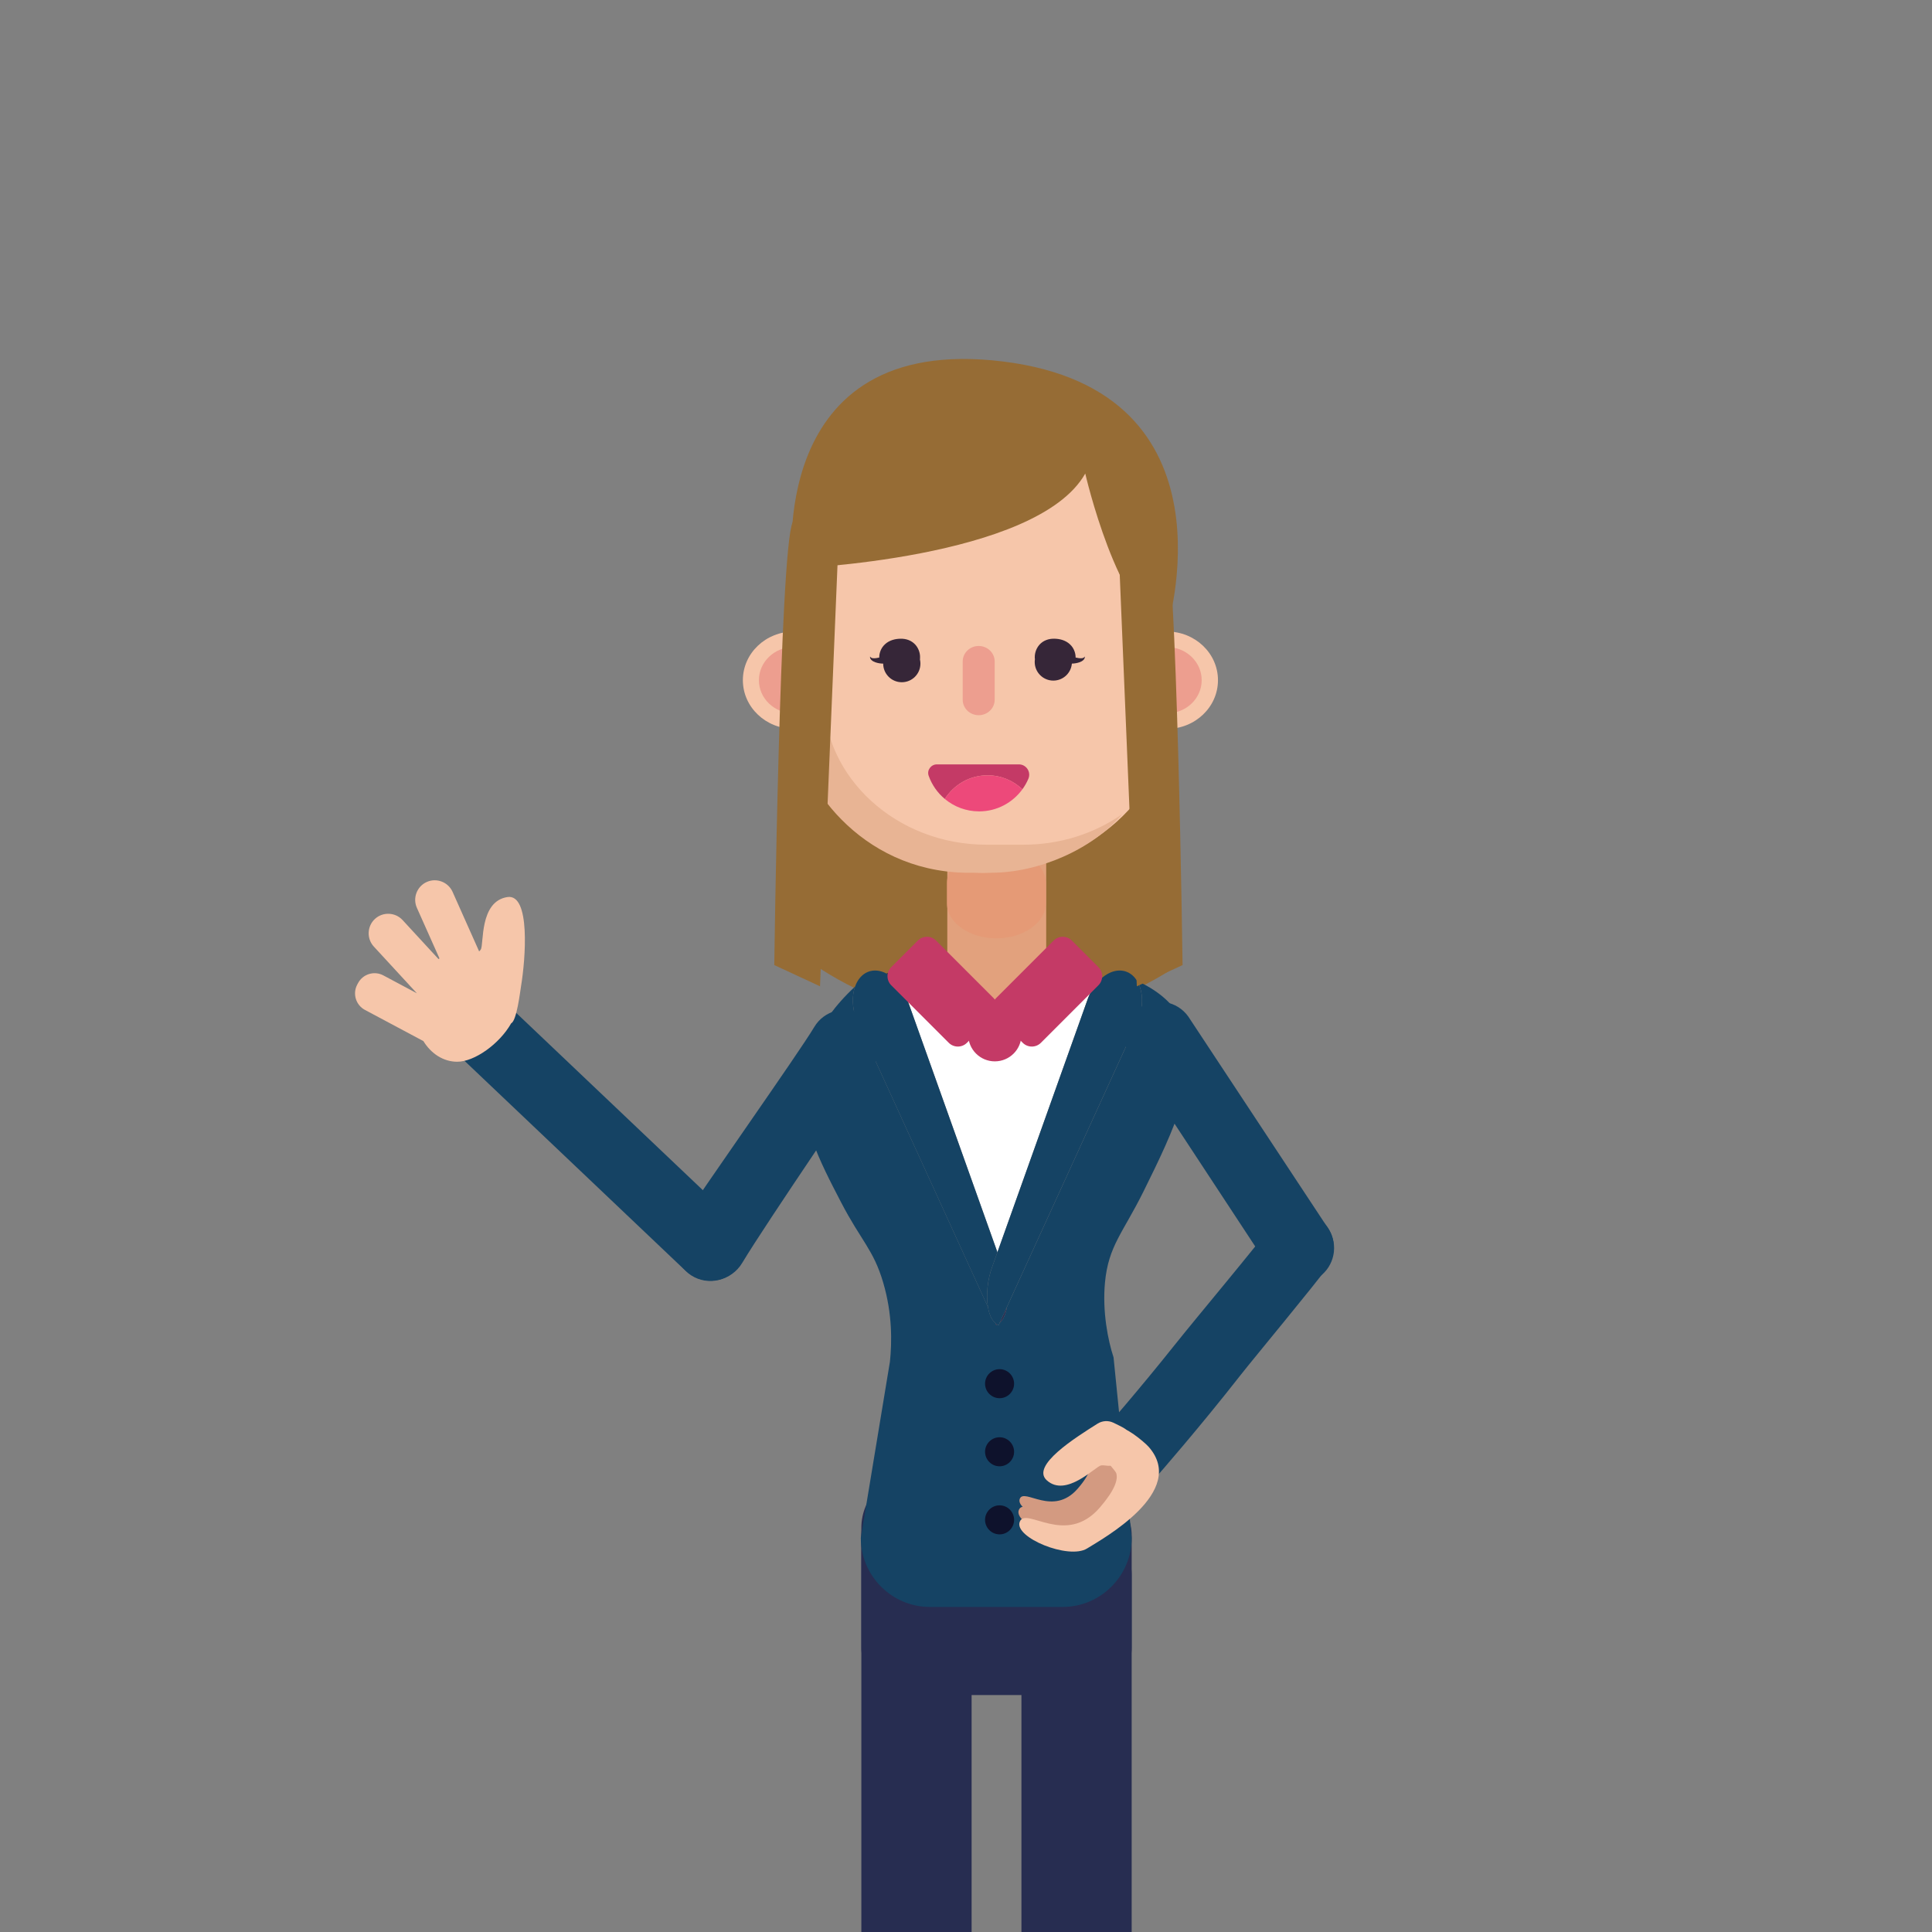 <?xml version="1.0" encoding="utf-8"?>
<!-- Generator: Adobe Illustrator 24.0.0, SVG Export Plug-In . SVG Version: 6.00 Build 0)  -->
<svg version="1.1" id="w4pose4Svg" xmlns="http://www.w3.org/2000/svg" xmlns:xlink="http://www.w3.org/1999/xlink" x="0px" y="0px"
	 viewBox="0 0 1400 1400" enable-background="new 0 0 1400 1400" xml:space="preserve">
<rect x="0" y="0" width="1400" height="1400" fill="#808080" stroke="none"/>
<g>
	<g>
		<path fill="#966C35" d="M588.75,698.14c16.75,11.62,65.26,42.03,134.32,41.73c67.84-0.29,115.46-30.05,132.3-41.73
			c-2.77-80.5-5.55-161.01-8.32-241.51H603.21L588.75,698.14z"/>
		<path fill="#272D51" d="M740.17,1409.66v-268.38c0-21.97,17.98-39.95,39.94-39.95c21.97,0,39.94,17.98,39.94,39.95v268.38H740.17z
			"/>
		<path fill="#272D51" d="M624.17,1409.66v-302.64c0-21.97,17.98-39.94,39.95-39.94c21.97,0,39.94,17.98,39.94,39.94v302.64H624.17z
			"/>
		<path fill="#272D51" d="M658.45,1228.3h127.33c18.85,0,34.28-15.42,34.28-34.28v-81.44c0-18.85-15.43-34.28-34.28-34.28H658.45
			c-18.85,0-34.28,15.43-34.28,34.28v81.44C624.17,1212.87,639.59,1228.3,658.45,1228.3"/>
		<path fill="#FFFFFF" d="M788.39,723.45l-65.62,183.97l-65.62-183.97c-2.02-5.39-5.02-9.96-8.51-13.38
			c6.91-4.06,14.87-6.5,23.35-6.81c0.61-0.02,1.21-0.09,1.82-0.09h96.22c0.62,0,1.21,0.07,1.82,0.09
			c8.93,0.33,17.26,3.01,24.42,7.46C793.06,714.07,790.29,718.39,788.39,723.45"/>
		<path fill="#E2A17D" d="M710.77,732.36h23.03c13.38,0,24.32-10.94,24.32-24.32v-94.16c0-13.38-7.78-24.32-21.15-24.32h-23.03
			c-13.38,0-27.49,10.94-27.49,24.32v94.16C686.45,721.42,697.39,732.36,710.77,732.36"/>
		<path fill="#C43A66" d="M701.61,749.82c0,10.65,8.63,19.28,19.28,19.28c10.65,0,19.28-8.63,19.28-19.28
			c0-10.65-8.63-19.28-19.28-19.28C710.24,730.54,701.61,739.17,701.61,749.82"/>
		<path fill="#13183A" d="M642.35,705.44c5.75-1.37,11.72-2.17,17.88-2.17h11.76c-8.49,0.31-16.44,2.74-23.35,6.81
			C646.67,708.14,644.55,706.58,642.35,705.44"/>
		<path fill="#FFFFFF" d="M624.17,747.28c-0.06,0.47-0.11,0.94-0.16,1.41C624.05,748.22,624.11,747.75,624.17,747.28"/>
		<path fill="#154364" d="M619.62,714.91c-2.34,6.62-2.22,15.22,0.92,23.59l3.71,8.11l91.67,200.52c0.83,5.01,2.55,9.18,5.3,11.58
			l0.72,1.57c0.3-0.12,0.56-0.32,0.85-0.47c0.28,0.16,0.55,0.35,0.85,0.47l0.72-1.57c2.74-2.4,4.46-6.57,5.29-11.58l90.31-197.54
			L825,738.5c3.85-10.25,3.16-20.85-1.03-27.71c19.49,8.89,28.02,20.04,32.18,28.17c17.29,33.72-6.4,81.65-27.48,124.31
			c-14.9,30.16-25.47,39.44-27.97,66.15c-1.97,21.01,2.19,41.98,6.22,54.16c4.38,43.62,8.76,87.24,13.14,130.85
			c0,27.52-22.51,50.03-50.03,50.03h-96.22c-27.52,0-50.03-22.51-50.03-50.03c7.03-42.58,14.07-85.16,21.1-127.74
			c1.46-14.02,1.83-34.47-4.88-57.27c-7.06-23.99-15.91-30.04-30.54-58.21c-15.82-30.44-30.52-58.74-26.91-90.25
			C583.86,769.52,589.25,742.98,619.62,714.91"/>
		<path fill="#154364" d="M648.64,710.08c3.48,3.42,6.49,7.99,8.51,13.38l65.62,183.97l-3.86,10.81c-3.21,8.55-4.48,20-3,28.89
			l-91.67-200.52l-3.71-8.11c-3.14-8.37-3.26-16.98-0.92-23.59c1.76-4.97,4.9-8.83,9.22-10.61c4.28-1.76,9.03-1.2,13.51,1.14
			C644.54,706.58,646.67,708.14,648.64,710.08"/>
		<path fill="#272D51" d="M722.77,959.81c-0.28,0.16-0.55,0.35-0.85,0.47l-0.72-1.57C721.69,959.14,722.21,959.5,722.77,959.81"/>
		<path fill="#272D51" d="M724.33,958.71l5.29-11.58C728.79,952.14,727.07,956.32,724.33,958.71"/>
		<path fill="#154364" d="M825,738.5l-5.07,11.09l-90.31,197.54l-5.29,11.58l-0.72,1.57c-0.3-0.12-0.56-0.32-0.85-0.47
			c-0.55-0.31-1.08-0.67-1.56-1.1c-2.74-2.4-4.46-6.57-5.29-11.58c-1.48-8.89-0.2-20.34,3-28.89l3.85-10.81l65.62-183.97
			c1.9-5.06,4.67-9.38,7.88-12.73c2.66-2.77,5.62-4.87,8.67-6.12c3.95-1.61,8.03-1.83,11.74-0.3c3.03,1.25,5.48,3.53,7.28,6.48
			C828.16,717.66,828.84,728.25,825,738.5"/>
		<path fill="#C43A66" d="M754.26,755.67l41.71-41.71c3.61-3.61,3.61-9.52,0-13.13l-19.3-19.3c-3.61-3.61-9.52-3.61-13.13,0
			l-41.71,41.71c-3.61,3.61-3.61,9.52,0,13.13l19.3,19.3C744.74,759.28,750.65,759.28,754.26,755.67"/>
		<path fill="#C43A66" d="M645.82,713.96l41.71,41.71c3.61,3.61,9.52,3.61,13.13,0l19.3-19.3c3.61-3.61,3.61-9.52,0-13.13
			l-41.71-41.71c-3.61-3.61-9.52-3.61-13.13,0l-19.3,19.3C642.21,704.44,642.21,710.35,645.82,713.96"/>
		<path fill="#0E122C" d="M724.33,1013.19L724.33,1013.19c5.79,0,10.52-4.74,10.52-10.52c0-5.79-4.74-10.52-10.52-10.52
			c-5.79,0-10.52,4.73-10.52,10.52C713.81,1008.45,718.54,1013.19,724.33,1013.19"/>
		<path fill="#0E122C" d="M724.33,1062.53L724.33,1062.53c5.79,0,10.52-4.74,10.52-10.52c0-5.79-4.74-10.52-10.52-10.52
			c-5.79,0-10.52,4.73-10.52,10.52C713.81,1057.79,718.54,1062.53,724.33,1062.53"/>
		<path fill="#0E122C" d="M724.33,1111.86L724.33,1111.86c5.79,0,10.52-4.73,10.52-10.52c0-5.79-4.74-10.52-10.52-10.52
			c-5.79,0-10.52,4.74-10.52,10.52C713.81,1107.13,718.54,1111.86,724.33,1111.86"/>
	</g>
	<g id="gHead">
		<g>
			<path fill="#E59A76" d="M722.01,614.54c19.71,0,35.83,11.43,35.83,25.4v14.61c0,13.97-16.12,25.4-35.83,25.4
				c-19.71,0-35.83-11.43-35.83-25.4v-14.61C686.17,625.97,702.3,614.54,722.01,614.54"/>
			<path fill="#F6C6AA" d="M808.59,492.89c0,19.48,16.57,35.27,37,35.27c20.44,0,37-15.79,37-35.27c0-19.48-16.57-35.27-37-35.27
				C825.16,457.62,808.59,473.41,808.59,492.89"/>
			<path fill="#F6C6AA" d="M538.31,492.89c0,19.48,16.57,35.27,37,35.27c20.44,0,37-15.79,37-35.27c0-19.48-16.57-35.27-37-35.27
				C554.88,457.62,538.31,473.41,538.31,492.89"/>
			<path fill="#ED9E8F" d="M549.93,492.89c0,13.26,11.28,24.01,25.19,24.01c13.91,0,25.19-10.75,25.19-24.01
				c0-13.26-11.28-24.01-25.19-24.01C561.2,468.88,549.93,479.63,549.93,492.89"/>
			<path fill="#ED9E8F" d="M820.41,492.89c0,13.26,11.28,24.01,25.19,24.01c13.91,0,25.19-10.75,25.19-24.01
				c0-13.26-11.28-24.01-25.19-24.01C831.68,468.88,820.41,479.63,820.41,492.89"/>
			<path fill="#F6C6AA" d="M712.18,632.41L712.18,632.41c68.38,0,133.94-50.81,133.94-112.92V415.61
				c0-62.1-55.94-112.92-124.32-112.92h-22.36c-68.38,0-124.32,50.81-124.32,112.92V519.5C575.11,581.6,643.81,632.41,712.18,632.41
				"/>
			<path fill="#E8B494" d="M621.06,317.9c-15.19,18.1-24.26,40.66-24.26,65.07V504.6c0,59.12,53.09,107.5,117.97,107.5h26.97
				c26.79,0,51.55-8.26,71.42-22.11c-21.61,25.73-60.9,42.42-94.64,42.42H699.2c-75.92-1.66-120.53-64.8-124.7-107.5V403.29
				C574.5,368.58,592.82,337.59,621.06,317.9"/>
			<path fill="#966C35" d="M574.29,412.05c0,0,177.04-6.76,212.13-68.9c0,0,23.58,102.67,58.94,113.48
				c0,0,54.66-173.17-118.37-194.66C553.96,240.48,574.29,412.05,574.29,412.05"/>
			<path fill="#966C35" d="M561.06,699.32c0,0,3.96-299.2,13.23-320.67c9.27-21.47,33.44,10.49,33.44,10.49l-13.52,325.56
				L561.06,699.32z"/>
			<path fill="#966C35" d="M856.94,699.32c0,0-3.96-299.2-13.23-320.67c-9.27-21.47-33.44,10.49-33.44,10.49l13.52,325.56
				L856.94,699.32z"/>
		</g>
		<g id="gEyesz">
			<g id="gMouse">
				<path fill="#C43A66" d="M678.9,553.9h59.42c5.36,0,8.98,5.48,6.88,10.42c-1.16,2.71-2.61,5.27-4.33,7.62
					c-6.57-6.25-15.44-10.12-25.23-10.12c-13.06,0-24.49,6.85-30.98,17.14c-5.3-4.42-9.38-10.22-11.73-16.85
					C671.52,558.09,674.64,553.9,678.9,553.9"/>
				<path fill="#ED497A" d="M715.64,561.82c9.79,0,18.66,3.86,25.23,10.12c-7.06,9.69-18.46,16.02-31.37,16.02
					c-9.45,0-18.11-3.39-24.84-9C691.15,568.68,702.58,561.82,715.64,561.82"/>
			</g>
			<path fill="#ED9E8F" d="M709.2,518.27L709.2,518.27c6.38,0,11.59-5.04,11.59-11.21v-27.75c0-6.16-5.21-11.21-11.59-11.21
				c-6.38,0-11.59,5.04-11.59,11.21v27.75C697.6,513.23,702.82,518.27,709.2,518.27"/>
			<g id="gEyes">
				<g>
					<path fill="#362638" d="M749.79,479.7c0,7.45,6.04,13.49,13.49,13.49c7.45,0,13.49-6.04,13.49-13.49
						c0-7.45-6.04-13.49-13.49-13.49C755.83,466.2,749.79,472.25,749.79,479.7"/>
					<path fill="#362638" d="M749.93,477.79c-0.42-3.49,0.53-7.28,3.09-10.38c1.3-1.52,3.04-2.8,5-3.56
						c1.94-0.79,4.09-1.06,6.01-1.02c1.88,0.03,3.84,0.28,5.79,0.9c1.93,0.63,3.9,1.65,5.5,3.17c1.63,1.48,2.82,3.44,3.46,5.45
						c0.33,1,0.53,2.02,0.61,3.04c0.04,0.51,0.07,1.02,0.05,1.53c-0.02,0.54-0.05,0.96-0.15,1.65l-2.17-2.67
						c0.67,0.21,1.52,0.43,2.29,0.59c0.79,0.18,1.59,0.32,2.37,0.42c0.79,0.09,1.57,0.14,2.32,0.04c0.73-0.11,1.48-0.38,1.95-1.22
						c0.23,0.93-0.35,2.06-1.17,2.71c-0.8,0.71-1.75,1.14-2.68,1.48c-0.94,0.33-1.89,0.55-2.84,0.71c-0.97,0.14-1.87,0.26-2.92,0.25
						l-1.14-0.01l-1.02-2.67c-0.05-0.14-0.12-0.55-0.21-0.84c-0.09-0.31-0.17-0.63-0.28-0.94c-0.22-0.61-0.48-1.2-0.77-1.73
						c-0.61-1.07-1.35-1.92-2.23-2.61c-1.75-1.38-4.27-2.11-7.13-2.45c-2.71-0.36-5.04-0.06-7.41,1.33
						C753.9,472.38,751.76,474.83,749.93,477.79"/>
				</g>
				<g>
					<path fill="#362638" d="M639.99,480.88c0,7.45,6.04,13.49,13.49,13.49c7.45,0,13.49-6.04,13.49-13.49
						c0-7.45-6.04-13.49-13.49-13.49C646.03,467.38,639.99,473.42,639.99,480.88"/>
					<path fill="#362638" d="M666.62,477.79c-1.83-2.96-3.97-5.41-6.31-6.82c-2.37-1.39-4.7-1.69-7.41-1.33
						c-2.86,0.33-5.38,1.06-7.13,2.45c-0.89,0.69-1.63,1.54-2.24,2.61c-0.3,0.53-0.55,1.12-0.77,1.73c-0.11,0.31-0.2,0.62-0.28,0.94
						c-0.09,0.29-0.16,0.7-0.21,0.84l-1.02,2.67l-1.14,0.01c-1.06,0.01-1.95-0.11-2.92-0.25c-0.95-0.16-1.9-0.38-2.84-0.71
						c-0.93-0.34-1.88-0.77-2.68-1.48c-0.82-0.65-1.41-1.78-1.17-2.71c0.47,0.84,1.23,1.11,1.95,1.22c0.75,0.1,1.53,0.05,2.32-0.04
						c0.79-0.1,1.58-0.24,2.37-0.42c0.77-0.16,1.62-0.38,2.29-0.59l-2.17,2.67c-0.1-0.69-0.13-1.11-0.15-1.65
						c-0.02-0.51,0-1.02,0.05-1.53c0.08-1.02,0.27-2.04,0.61-3.04c0.64-2.01,1.83-3.96,3.46-5.45c1.6-1.52,3.56-2.55,5.5-3.17
						c1.95-0.62,3.91-0.87,5.79-0.9c1.92-0.04,4.07,0.23,6.01,1.02c1.96,0.76,3.7,2.05,5,3.56
						C666.09,470.51,667.04,474.3,666.62,477.79"/>
				</g>
			</g>
		</g>
	</g>
	<g id="gHR">
		<g id="gHRp">
			<path fill="#154364" d="M369.63,729.77l-36.16,35.97l163.18,154.99c10.52,10.58,27.84,9.9,37.5-1.46v0
				c8.59-10.1,8.01-25.1-1.34-34.51L369.63,729.77z"/>
			<path fill="#F6C6AA" d="M367.67,650.04c-20.48,3.18-16.91,34.45-19.29,38.01c-0.25,0.37-0.65,0.86-1.17,1.39l-19.25-43.16
				c-3.17-7.12-11.59-10.34-18.71-7.17h0c-7.12,3.17-10.34,11.59-7.17,18.71l16.37,36.68c-0.23,0.16-0.45,0.32-0.68,0.48
				l-26.05-28.27c-5.28-5.73-14.29-6.1-20.02-0.82h0c-5.73,5.28-6.1,14.29-0.82,20.02l31.2,33.86l-24.31-12.97
				c-6.56-3.5-14.8-0.99-18.3,5.57l-0.61,1.14c-3.5,6.56-0.99,14.8,5.57,18.3l42.37,22.6c5.55,9.08,14.47,14.97,24.54,14.97
				c12.53,0,30.66-12.91,39.11-27.89c0,0,0.01,0,0.01,0c3.99-1.84,6.48-23.09,7.15-27.15C380.77,695.3,384.6,647.42,367.67,650.04z"
			/>
		</g>
		<path fill="#154364" d="M624.97,735.31c-12.11-7.18-27.74-3.2-34.93,8.9c-11.22,18.88-81.26,117.8-97.34,142.95
			c-7.94,12.42-4.24,28.94,8.24,36.79h0c12.61,7.93,29.27,3.94,36.92-8.84c17.61-29.41,91.07-136.49,96.03-144.84
			C641.07,758.15,637.08,742.5,624.97,735.31L624.97,735.31z"/>
	</g>
	<g id="gHL">
		<g id="gHLp">
			<path fill="#154364" d="M959.71,886.46c-10.99-11.8-30.05-10.45-39.27,2.77c-7.81,11.2-53.8,66-69.25,85.41
				c-25.83,32.45-51.05,61.28-51.3,61.57l38.37,33.6c1.27-1.45,31.35-35.84,60.45-73.06c9.36-11.97,55.19-67.09,63.21-78.51
				C968.77,908.45,967.85,895.2,959.71,886.46L959.71,886.46z"/>
			<g>
				<g>
					<path fill="#D39A81" d="M781.06,1078.61c-17.99,20.84-38.87-0.71-42.09,7.49c-3.22,8.19,25.73,20.08,35.38,14.04
						c8.45-5.3,58.74-32.87,27.8-57.7c-3.59,4.1-9.12,10.43-13.91,15.93C791.03,1060.91,791.47,1066.56,781.06,1078.61z"/>
				</g>
				<g>
					<path fill="#D39A81" d="M789.68,1085.03c-21.96,25.44-47.45-0.86-51.38,9.14c-3.93,10,31.41,24.52,43.19,17.14
						c10.32-6.47,71.71-40.13,33.94-70.43c-4.38,5.01-11.14,12.74-16.98,19.44C801.84,1063.42,802.38,1070.32,789.68,1085.03z"/>
				</g>
				<path fill="#F6C6AA" d="M797.01,1092.39c-24.81,28.74-53.61-0.97-58.06,10.33c-4.44,11.3,35.49,27.7,48.8,19.36
					c10.98-6.88,73.14-41.01,44.7-73.56c-3.07-3.51-18.7-16.57-21.77-13.05c-3.21,3.67-5.94,15.88-9.46,19.91
					c-1.74,1.99,6.93,9.74,7.69,12.27C810.23,1072.05,808.04,1079.61,797.01,1092.39z"/>
				<path fill="#F6C6AA" d="M806.64,1030.88c-3.66-1.7-7.94-1.39-11.35,0.77c-16.01,10.13-48.44,30.39-36.79,41.01
					c14.1,12.85,35.4-10.17,39.42-10.77c0.74-0.11,2.02-0.12,3.46,0.12c4.1,0.68,8.27-0.68,11.01-3.81
					c1.58-1.81,3.15-3.61,4.69-5.37c5.01-5.74,3.48-14.68-3.21-18.33C811.62,1033.29,809.22,1032.08,806.64,1030.88z"/>
			</g>
		</g>
		<path fill="#154364" d="M861.09,736.64c-8.16-11.48-24.08-14.17-35.56-6.02l0,0c-11.48,8.16-14.17,24.08-6.02,35.56l99.93,152.04
			c7.83,12.23,24.23,15.54,36.19,7.3l0,0c11.42-7.87,14.52-23.38,7.01-35.04L861.09,736.64z"/>
	</g>
</g>
	<style>


		#w4pose4Svg #gEyes{
			transform-box: fill-box;
			-webkit-transform-origin: 50% 50%;
			-ms-transform-origin: 50% 50%;
			transform-origin: 50% 50%;
			-webkit-animation: animPos4eye1 3s infinite ease-in-out;
			animation: animPos4eye1 3s infinite ease-in-out;
		}

		@-webkit-keyframes animPos4eye1  {
			0%{-webkit-transform: scaleY(1);transform: scaleY(1);}
			5%{-webkit-transform: scaleY(0.1);transform: scaleY(0.1);}
			10%{-webkit-transform: scaleY(1);transform: scaleY(1);}
			60%{-webkit-transform: scaleY(1);transform: scaleY(1);}
			65%{-webkit-transform: scaleY(0.1);transform: scaleY(0.1);}
			70%{-webkit-transform: scaleY(1);transform: scaleY(1);}
			75%{-webkit-transform: scaleY(0.1);transform: scaleY(0.1);}
			80%{-webkit-transform: scaleY(1);transform: scaleY(1);}
			100%{-webkit-transform: scaleY(1);transform: scaleY(1);}
		}

		@keyframes animPos4eye1  {
			0%{-webkit-transform: scaleY(1);transform: scaleY(1);}
			5%{-webkit-transform: scaleY(0.1);transform: scaleY(0.1);}
			10%{-webkit-transform: scaleY(1);transform: scaleY(1);}
			60%{-webkit-transform: scaleY(1);transform: scaleY(1);}
			65%{-webkit-transform: scaleY(0.1);transform: scaleY(0.1);}
			70%{-webkit-transform: scaleY(1);transform: scaleY(1);}
			75%{-webkit-transform: scaleY(0.1);transform: scaleY(0.1);}
			80%{-webkit-transform: scaleY(1);transform: scaleY(1);}
			100%{-webkit-transform: scaleY(1);transform: scaleY(1);}
		}

		/************************/

		#w4pose4Svg #gEyesz{
			transform-box: fill-box;
			-webkit-transform-origin: 50% 50%;
			-ms-transform-origin: 50% 50%;
			transform-origin: 50% 50%;
			-webkit-animation: animPos4eye2 5s infinite ease-in-out;
			animation: animPos4eye2 5s infinite ease-in-out;
		}

		@-webkit-keyframes animPos4eye2{
			0%,20%{-webkit-transform: translateX(0px);transform: translateX(0px);}
			40%{-webkit-transform: translateX(-5px);transform: translateX(-5px);}
			50%{-webkit-transform: translateX(-5px);transform: translateX(-5px);}
			70%{-webkit-transform: translateX(5px);transform: translateX(5px);}
			80%{-webkit-transform: translateX(5px);transform: translateX(5px);}
			100%{-webkit-transform: translateX(0px);transform: translateX(0px);}
		}

		@keyframes animPos4eye2{
			0%,20%{-webkit-transform: translateX(0px);transform: translateX(0px);}
			40%{-webkit-transform: translateX(-5px);transform: translateX(-5px);}
			50%{-webkit-transform: translateX(-5px);transform: translateX(-5px);}
			70%{-webkit-transform: translateX(5px);transform: translateX(5px);}
			80%{-webkit-transform: translateX(5px);transform: translateX(5px);}
			100%{-webkit-transform: translateX(0px);transform: translateX(0px);}
		}

		/************************/

		#w4pose4Svg #gHRp{
			transform-box: fill-box;
			-webkit-transform-origin: 90% 90%;
			-ms-transform-origin: 90% 90%;
			transform-origin: 90% 90%;
			-webkit-animation: animPos4gHRp1 2s infinite ease-in-out;
			animation: animPos4gHRp1 2s infinite ease-in-out;
		}

		@-webkit-keyframes animPos4gHRp1{
			0%{-webkit-transform: rotate(0deg);transform: rotate(0deg);}
			20%{-webkit-transform: rotate(15deg);transform: rotate(15deg);}
			40%{-webkit-transform: rotate(0deg);transform: rotate(0deg);}
			60%{-webkit-transform: rotate(15deg);transform: rotate(15deg);}
			80%,100%{-webkit-transform: rotate(0deg);transform: rotate(0deg);}
		}

		@keyframes animPos4gHRp1{
			0%{-webkit-transform: rotate(0deg);transform: rotate(0deg);}
			20%{-webkit-transform: rotate(15deg);transform: rotate(15deg);}
			40%{-webkit-transform: rotate(0deg);transform: rotate(0deg);}
			60%{-webkit-transform: rotate(15deg);transform: rotate(15deg);}
			80%,100%{-webkit-transform: rotate(0deg);transform: rotate(0deg);}
		}

		/************************/

		#w4pose4Svg #gMouse{
			transform-box: fill-box;
			-webkit-transform-origin: 50% 50%;
			-ms-transform-origin: 50% 50%;
			transform-origin: 50% 50%;
			-webkit-animation: animPos4gMouse 2s infinite ease-in-out;
			animation: animPos4gMouse 2s infinite ease-in-out;
		}

		@-webkit-keyframes animPos4gMouse{
			0%{-webkit-transform: scaleY(1);transform: scaleY(1);}
			30%{-webkit-transform: scaleY(0.5);transform: scaleY(0.5);}
			60%,100%{-webkit-transform: scaleY(1);transform: scaleY(1);}
		}

		@keyframes animPos4gMouse{
			0%{-webkit-transform: scaleY(1);transform: scaleY(1);}
			30%{-webkit-transform: scaleY(0.5);transform: scaleY(0.5);}
			60%,100%{-webkit-transform: scaleY(1);transform: scaleY(1);}
		}

		/************************/

		#w4pose4Svg #gHair{
			transform-box: fill-box;
			-webkit-transform-origin: 50% 25%;
			-ms-transform-origin: 50% 25%;
			transform-origin: 50% 25%;
			-webkit-animation: animPos4gHair1 2.5s infinite alternate ease-in-out;
			animation: animPos4gHair1 2.5s infinite alternate ease-in-out;
		}

		@-webkit-keyframes animPos4gHair1{
			0%{-webkit-transform: rotate(0deg);transform: rotate(0deg);}
			100%{-webkit-transform: rotate(5deg);transform: rotate(5deg);}
		}

		@keyframes animPos4gHair1{
			0%{-webkit-transform: rotate(0deg);transform: rotate(0deg);}
			100%{-webkit-transform: rotate(5deg);transform: rotate(5deg);}
		}

	</style>
</svg>
